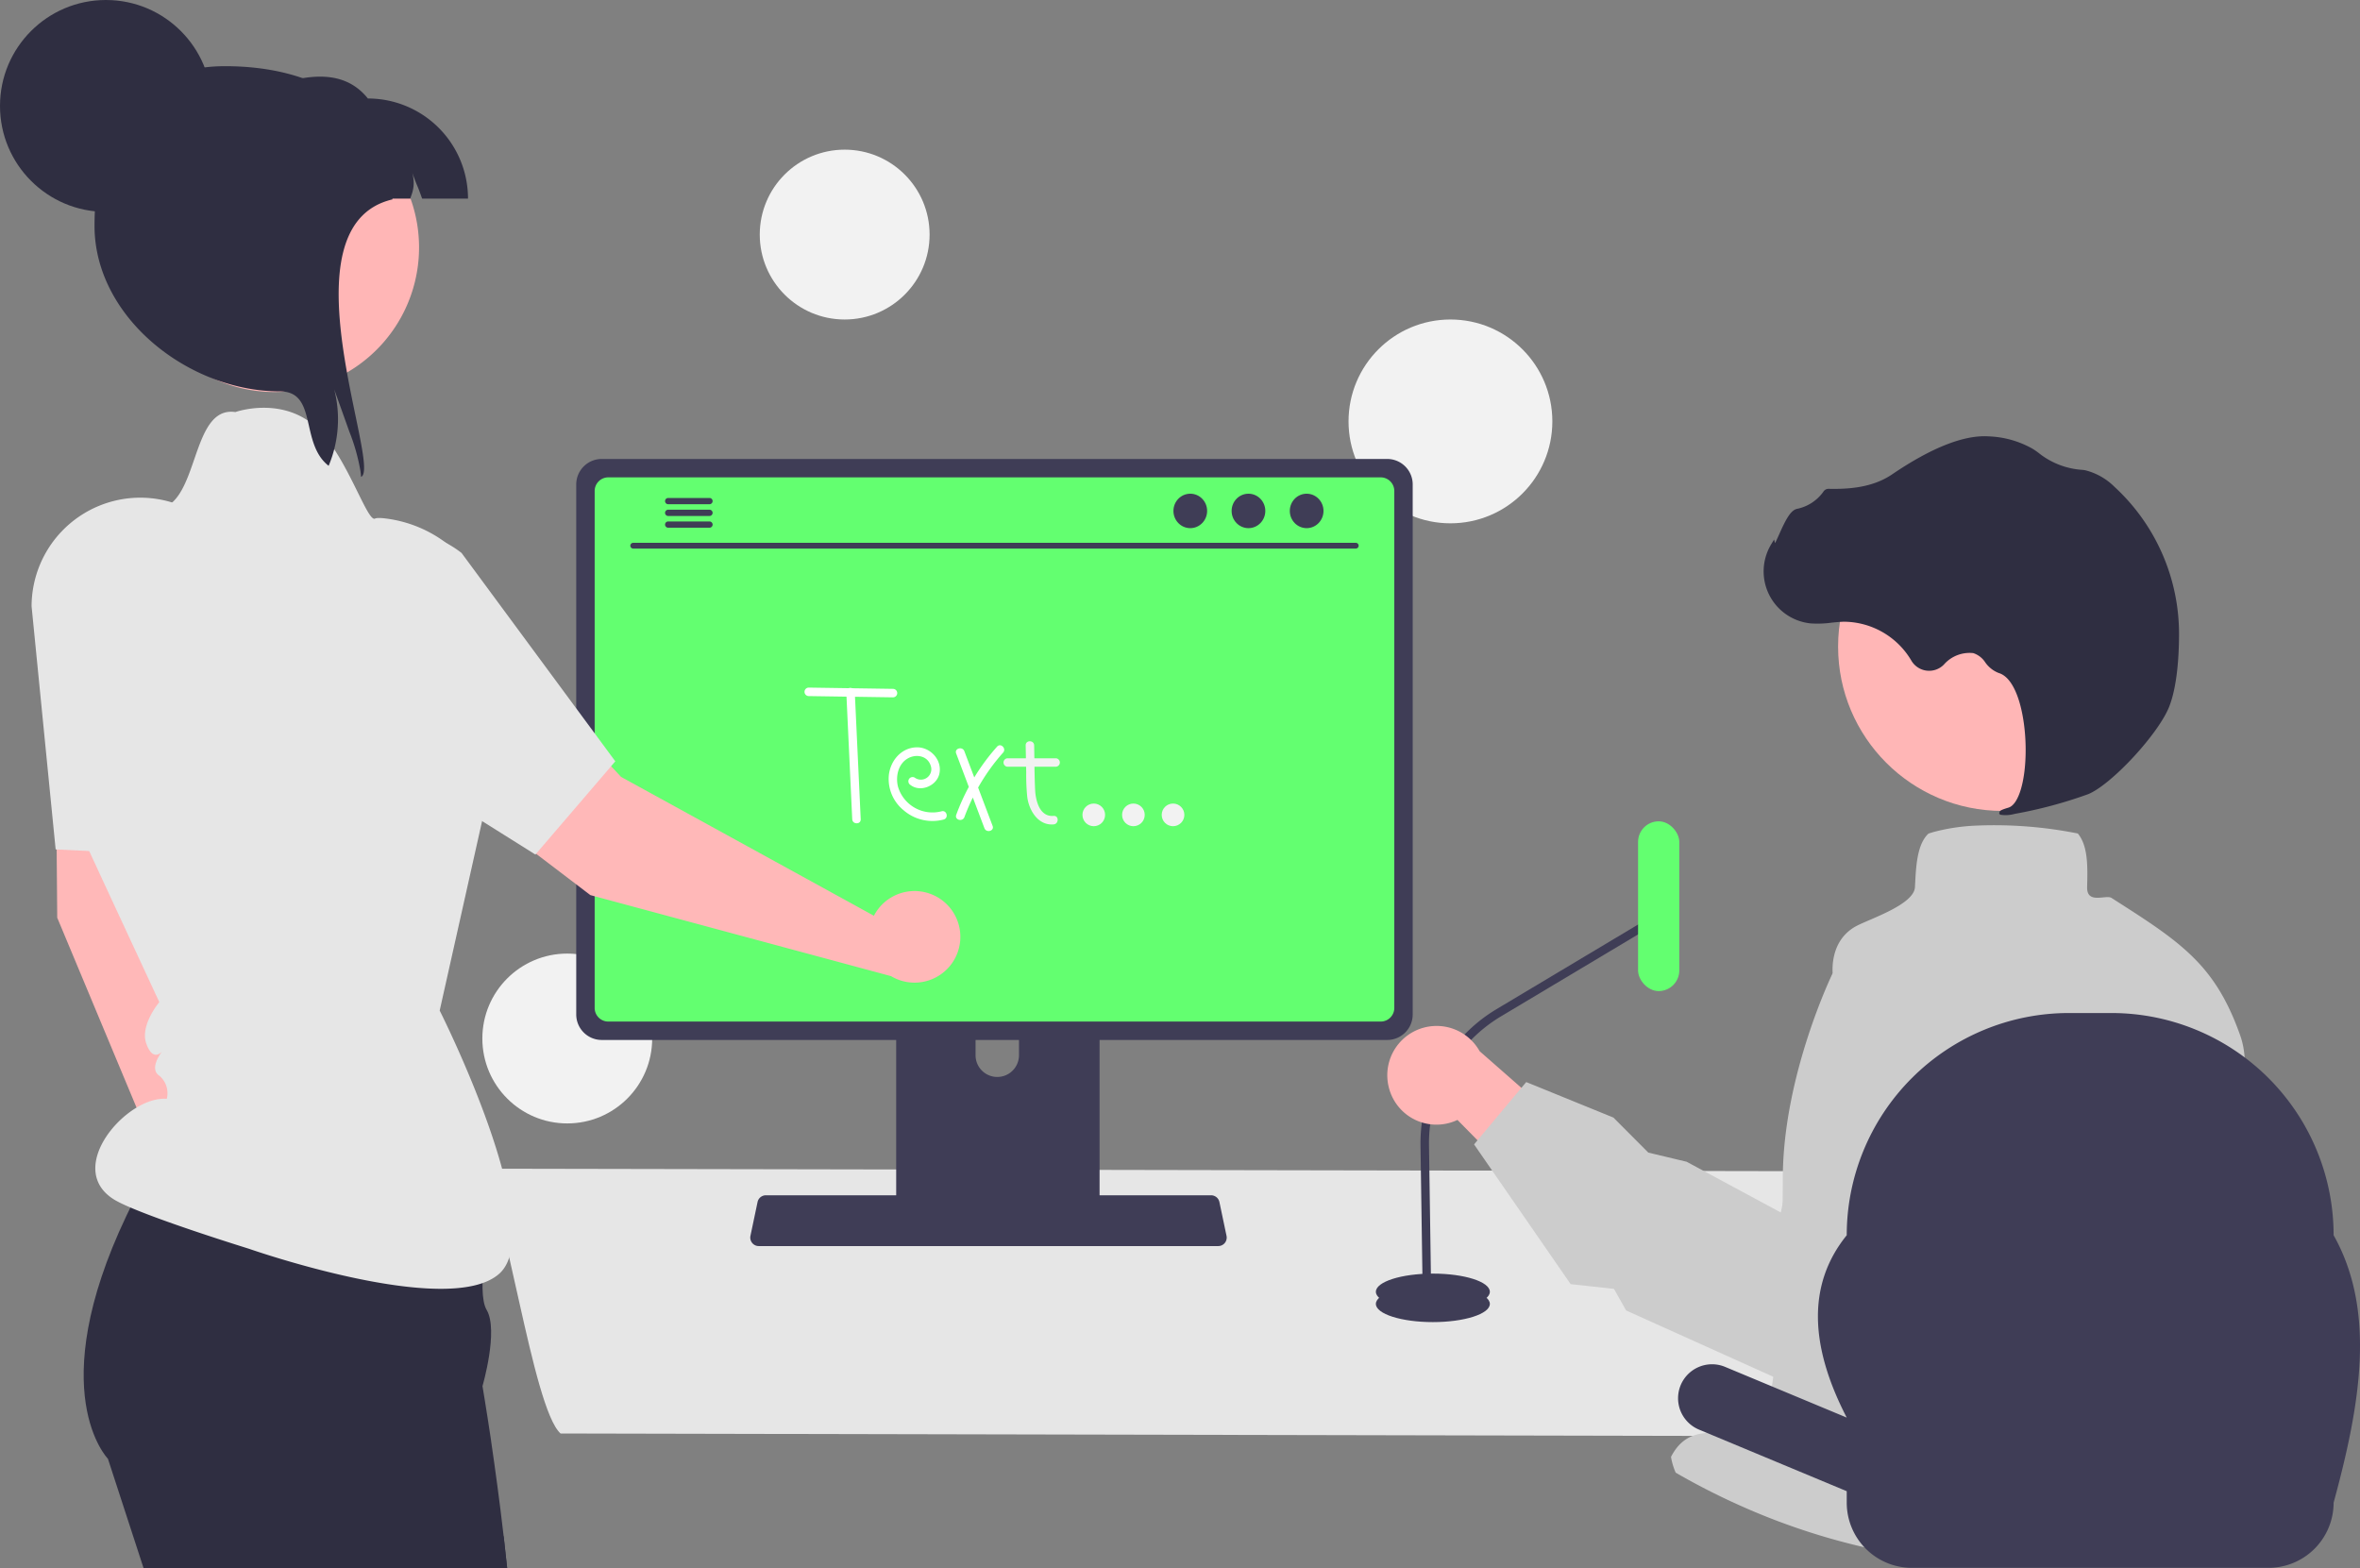 <svg xmlns="http://www.w3.org/2000/svg" data-name="Layer 1" width="833.723" height="554" viewBox="0 0 833.723 554" xmlns:xlink="http://www.w3.org/1999/xlink"><rect x="0" y="0" width="833.723" height="554" fill="#808080" stroke="none"/><circle cx="512.401" cy="148.87" r="36" fill="#f2f2f2"/><circle cx="298.401" cy="82.87" r="30" fill="#f2f2f2"/><circle cx="200.401" cy="366.87" r="30" fill="#f2f2f2"/><path d="M353.047,585.87c8.69,10.3,18.09,84.556,28.12,93.536l470.58,1c10.03-8.98,19.43-83.236,28.12-93.536Z" transform="translate(-183.138 -173)" fill="#e6e6e6"/><path d="M499.737,498.646v102.56h71.85v-102.56a3.448,3.448,0,0,0-2.43-3.3,3.175,3.175,0,0,0-1.03-.16h-64.92A3.463,3.463,0,0,0,499.737,498.646Zm28.04,35.24a7.67,7.67,0,0,1,15.34,0v11.9a7.67,7.67,0,0,1-15.34,0Z" transform="translate(-183.138 -173)" fill="#3f3d56"/><path d="M386.707,344.126v187.26a9.007,9.007,0,0,0,9,9h277.5a9.007,9.007,0,0,0,9-9V344.126a9.011,9.011,0,0,0-9-8.99h-277.5A9.012,9.012,0,0,0,386.707,344.126Z" transform="translate(-183.138 -173)" fill="#3f3d56"/><path d="M393.217,346.456v182.62a4.818,4.818,0,0,0,4.81,4.81h272.87a4.818,4.818,0,0,0,4.81-4.81v-182.62a4.82,4.82,0,0,0-4.81-4.82h-272.87A4.821,4.821,0,0,0,393.217,346.456Z" transform="translate(-183.138 -173)" fill="#63ff70"/><path d="M448.857,612.086a2.948,2.948,0,0,0,2.32,1.11h162.34a2.987,2.987,0,0,0,2.92-3.6l-2.52-11.97a2.993,2.993,0,0,0-1.86-2.17,2.894,2.894,0,0,0-1.06-.2h-157.31a2.894,2.894,0,0,0-1.06.2,2.992,2.992,0,0,0-1.86,2.17l-2.52,11.97A2.985,2.985,0,0,0,448.857,612.086Z" transform="translate(-183.138 -173)" fill="#3f3d56"/><path d="M406.801,366.792H662.124a1.016,1.016,0,0,0,0-2.031H406.801a1.016,1.016,0,0,0,0,2.031Z" transform="translate(-183.138 -173)" fill="#3f3d56"/><ellipse cx="461.605" cy="180.495" rx="5.95" ry="6.083" fill="#3f3d56"/><ellipse cx="441.049" cy="180.495" rx="5.95" ry="6.083" fill="#3f3d56"/><ellipse cx="420.493" cy="180.495" rx="5.95" ry="6.083" fill="#3f3d56"/><path d="M418.089,350.026a1.095,1.095,0,0,0,1.09,1.1h14.6a1.105,1.105,0,0,0,0-2.21h-14.6A1.103,1.103,0,0,0,418.089,350.026Z" transform="translate(-183.138 -173)" fill="#3f3d56"/><path d="M418.089,354.176a1.095,1.095,0,0,0,1.09,1.1h14.6a1.105,1.105,0,0,0,0-2.21h-14.6A1.103,1.103,0,0,0,418.089,354.176Z" transform="translate(-183.138 -173)" fill="#3f3d56"/><path d="M418.089,358.316a1.103,1.103,0,0,0,1.09,1.11h14.6a1.105,1.105,0,0,0,0-2.21h-14.6A1.095,1.095,0,0,0,418.089,358.316Z" transform="translate(-183.138 -173)" fill="#3f3d56"/><path d="M979.081,565.196c-.02-.05-.03-.09-.05-.13a26.641,26.641,0,0,0-1.35-3.04c-2.91-5.47.17-13.87-3.11-23.15-5.3-15.04-11.76-23.91-21.23-31.86-.28-.24-.56-.47-.85-.71l-.01-.01c-6.32-5.19-13.94-10.04-23.4-16.08-1.97-1.26-8.78,2.38-8.62-3.86.18-6.93.37-14.11-3.03-18.59l-.22-.29-.35-.09a150.437,150.437,0,0,0-35.42-2.73h-.01a69.659,69.659,0,0,0-14.93,2.19c-.36.1-.72.2-1.07.32-.27.07-.54.16-.81.25l-.22.08-.17.16c-3.29,3.29-4.05,9.19-4.41,15.34v.01q-.105,1.68-.18,3.36c-.28,5.98-14.71,10.81-20.21,13.52-10.33,5.1-8.772,16.984-8.892,16.984,0,0-17.368,35.656-17.578,71.766q-.015,3.015-.04,6.06c-.12,16.82-.44,33.93-1.7,49.52-.55,6.7-1.26,13.11-2.21,19.1-4.62,29.17-25.55,4.95-35.56,24.36a24.526,24.526,0,0,0,1.65,5.55c1.15.68,2.33,1.34,3.5,2q7.785,4.335,15.86,8.09c.3.14.6.28.9.41a236.735,236.735,0,0,0,30.46,11.62c2.03.62,4.06,1.21,6.11,1.77a233.586,233.586,0,0,0,55.61,8.33,1.701,1.701,0,0,1,.23-.01,288.585,288.585,0,0,0,65.84-9.49q.45-.12.9-.24c1.41-.38,2.81-.76,4.21-1.16a287.281,287.281,0,0,0,36.3-13.02,9.235,9.235,0,0,0,.13,1.31,3.03,3.03,0,0,0,.06.42c.02-.16.04-.32.05-.48.06-.47.11-.95.16-1.43C1001.541,641.666,988.831,590.996,979.081,565.196Z" transform="translate(-183.138 -173)" fill="#ccc"/><circle cx="707.419" cy="228.403" r="58.071" fill="#ffb6b6"/><path d="M894.856,460.52a157.933,157.933,0,0,0,26.012-6.98c8.303-3.442,24.882-21.382,28.612-30.961h0c2.771-7.117,3.405-17.511,3.449-24.976A70.601,70.601,0,0,0,930.092,344.95a22.305,22.305,0,0,0-10.313-5.825c-.341-.062-.688-.108-1.036-.138A27.52,27.52,0,0,1,903.686,333.29a22.698,22.698,0,0,0-2.682-1.864,33.899,33.899,0,0,0-15.24-4.266c-8.683-.601-20.198,3.918-34.226,13.437-7.047,4.783-15.686,5.232-22.427,5.088a2.156,2.156,0,0,0-1.859,1.071,15.22,15.22,0,0,1-9.365,6.025c-2.292.552-4.094,4.225-6.212,8.97-.481,1.077-1.041,2.334-1.47,3.116l-.327-1.278-1.027,1.696a18.469,18.469,0,0,0,13.938,27.94,36.019,36.019,0,0,0,7.331-.252c1.481-.153,3.012-.31,4.504-.341a27.845,27.845,0,0,1,23.765,13.779,7.282,7.282,0,0,0,11.464,1.369,12.031,12.031,0,0,1,10.379-4.056,7.987,7.987,0,0,1,4.231,3.256,10.408,10.408,0,0,0,4.758,3.768c6.447,1.879,9.457,15.181,9.526,26.746.066,11.147-2.428,19.706-6.065,20.814-2.8.852-3.087,1.119-3.196,1.665l-.097.488.403.361A11.892,11.892,0,0,0,894.856,460.52Z" transform="translate(-183.138 -173)" fill="#2f2e41"/><ellipse cx="506.191" cy="460.631" rx="20.132" ry="6.425" fill="#3f3d56"/><ellipse cx="506.191" cy="456.347" rx="20.132" ry="6.425" fill="#3f3d56"/><path d="M685.79,633.653l3-.045L687.962,577.59a52.258,52.258,0,0,1,25.369-45.5l57.259-34.226-1.539-2.575-57.259,34.227A55.265,55.265,0,0,0,684.962,577.635Z" transform="translate(-183.138 -173)" fill="#3f3d56"/><rect x="761.822" y="463.149" width="14.564" height="59.969" rx="7.282" transform="translate(1355.07 813.266) rotate(180)" fill="#63ff70"/><path d="M673.875,557.553A17.324,17.324,0,0,0,698.019,568.633l43.183,43.879,6.682-31.286-42.032-36.872a17.418,17.418,0,0,0-31.976,13.199Z" transform="translate(-183.138 -173)" fill="#ffb6b6"/><path d="M899.44,511.735l-.274-.153-31.487-10.828a29.807,29.807,0,0,0-24.414,2.267,29.215,29.215,0,0,0-4.791,3.388l-.01.001a29.804,29.804,0,0,0-9.678,16.405l-16.538,78.518L778.996,583.413l-13.55-3.236-12.334-12.378-30.801-12.541-1.71,2.041-15.498,18.525-1.217,1.456L738.011,626.649l15.296,1.665,4.285,7.623.303.139,12.54,5.652,53.482,24.095,25.899-19.821,4.053-3.111c33.506-31.043,49.169-56.014,55.708-75.034,3.461-10.047,4.372-18.418,4.029-25.167C912.54,521.833,899.971,512.134,899.44,511.735Z" transform="translate(-183.138 -173)" fill="#ccc"/><path d="M929.04,530.87H914.039A78.5,78.5,0,0,0,835.539,609.37c-13.993,17.304-13.136,39.033,0,64.42L792.544,655.865a12,12,0,0,0-9.235,22.152l52.231,21.775v4.054a23.024,23.024,0,0,0,23.024,23.024H984.516a23.024,23.024,0,0,0,23.024-23.024c9.338-34.258,15.182-67.481,0-94.477A78.5,78.5,0,0,0,929.04,530.87Z" transform="translate(-183.138 -173)" fill="#3f3d56"/><circle cx="386.401" cy="287.87" r="4" fill="#f2f2f2"/><circle cx="400.401" cy="287.87" r="4" fill="#f2f2f2"/><circle cx="414.401" cy="287.87" r="4" fill="#f2f2f2"/><path d="M468.8,418.905l29.857.445a1.501,1.501,0,0,0,0-3l-29.857-.445a1.501,1.501,0,0,0,0,3Z" transform="translate(-183.138 -173)" fill="#fff"/><path d="M504.772,450.301c3.533,2.727,9.213.341,10.199-3.872,1.149-4.909-3.138-9.529-8.004-9.422-5.411.118-9.236,4.67-9.822,9.792a14.23,14.23,0,0,0,5.136,12.375,15.574,15.574,0,0,0,14.257,3.331c1.848-.545,1.061-3.441-.798-2.893a12.717,12.717,0,0,1-15.334-8.589c-.941-3.538-.052-7.957,3.246-9.982,2.964-1.82,7.161-1.159,8.291,2.487a3.683,3.683,0,0,1-5.657,4.183,1.51,1.51,0,0,0-2.052.538,1.537,1.537,0,0,0,.538,2.052Z" transform="translate(-183.138 -173)" fill="#fff"/><path d="M535.38,436.763a74.185,74.185,0,0,0-8.058,10.876l-3.506-9.266c-.677-1.789-3.578-1.013-2.893.798q2.235,5.908,4.47,11.816a74.684,74.684,0,0,0-4.439,9.859c-.664,1.816,2.235,2.599,2.893.797a69.899,69.899,0,0,1,2.967-6.9q2.047,5.412,4.095,10.824c.677,1.789,3.578,1.013,2.893-.798q-2.562-6.772-5.124-13.545a70.567,70.567,0,0,1,8.823-12.34C538.785,437.449,536.67,435.32,535.38,436.763Z" transform="translate(-183.138 -173)" fill="#fff"/><path d="M482.107,417.44l2.098,44.967c.09,1.922,3.09,1.933,3,0l-2.098-44.967c-.09-1.922-3.09-1.933-3,0Z" transform="translate(-183.138 -173)" fill="#fff"/><path d="M556.106,440.87H548.55c-.019-1.518-.039-3.036-.07-4.552-.039-1.928-3.039-1.934-3,0q.046,2.276.092,4.552h-6.474a1.501,1.501,0,0,0,0,3h6.534q.019.957.039,1.913a77.35,77.35,0,0,0,.379,8.84c.64,4.715,3.836,10.074,9.297,9.611,1.91-.162,1.927-3.163,0-3-4.928.418-6.343-5.373-6.528-9.164-.133-2.729-.191-5.464-.23-8.2h7.517A1.501,1.501,0,0,0,556.106,440.87Z" transform="translate(-183.138 -173)" fill="#f2f2f2"/><path d="M261.81,580.591a16.224,16.224,0,0,0-2.897.273L243.011,480.198l15.93-96.91a24.408,24.408,0,0,0-47.382-11.24v0a192.563,192.563,0,0,0-8.759,59.054l.556,66.091L245.748,598.695a16.181,16.181,0,1,0,16.062-18.104Z" transform="translate(-183.138 -173)" fill="#ffb8b8"/><path d="M232.687,348.81A38.454,38.454,0,0,0,194.297,387.2l7.8,78.8.7,7.06.36.021,27.39,1.36h.01l13.29.659,2.28.11L248.737,466l22.34-78.8A38.432,38.432,0,0,0,232.687,348.81Z" transform="translate(-183.138 -173)" fill="#e6e6e6"/><path d="M233.867,727l-12.6-38.66s-23.1-23.49,6.53-85.85c.65-1.38,1.33-2.771,2.04-4.19q1.86-3.735,3.98-7.66c2.14-3.8,4.31-7.729,6.76-11.79l2.24.4,2.12.37,7.25,1.28h.01l104.99,18.5s-1.93,8.619-2.97,17.869c-.83,7.591-1.1,15.271.86,18.521,4.24,7.26-1.49,26.88-1.49,26.88s.32,1.9.86,5.26v.011c.53,3.27,1.27,7.909,2.11,13.529q.06.57.15,1.141c1.33,9.1,2.92,20.59,4.34,32.939.44,3.75.86,7.58,1.26,11.45Z" transform="translate(-183.138 -173)" fill="#2f2e41"/><path d="M203.942,369.193a22.683,22.683,0,0,1,16.341-14.397,50.92,50.92,0,0,1,16.943-1.852c16.72.659,12.504-36.8,29.06-34.374,0,0,15.583-5.561,27.776,4.629,11.076,9.258,18.712,34.436,21.555,33.004.604-.299,2.055-.267,4.085.002,23.723,3.149,40.795,24.43,39.385,48.32l-1.205,20.422s8.518,12.823-3.842,35.46L338.467,530s38.961,77.168,21,93-88.384-8.854-88.384-8.854-39.492-12.208-47.82-17.499c-17.593-11.177,4.893-36.661,18.795-35.46a8.102,8.102,0,0,0-2.546-8.101c-3.842-2.454.463-8.009.787-8.518-.37.37-3.287,3.426-5.509-3.009s4.629-14.536,4.629-14.536l-19.35-41.663-15.23-32.914-1.852-3.796,3.177-20.479-.297-.615a65.581,65.581,0,0,1-4.224-45.304C203.109,376.69,204.165,371.623,203.942,369.193Z" transform="translate(-183.138 -173)" fill="#e6e6e6"/><path d="M362.307,727h-6.68c1.85-3.97,3.68-7.82,5.42-11.45C361.487,719.3,361.907,723.13,362.307,727Z" transform="translate(-183.138 -173)" fill="#2f2e41"/><path d="M493.429,494.054a16.225,16.225,0,0,0-1.558,2.458L402.541,447.455l-66.872-71.927A24.408,24.408,0,0,0,297.773,406.11l0.0 0a192.563,192.563,0,0,0,41.33,43.08l52.597,40.023,106.209,28.624a16.181,16.181,0,1,0-4.481-23.784Z" transform="translate(-183.138 -173)" fill="#ffb8b8"/><path d="M372.513,474.609l26.518-30.933,1.477-1.73L346.19,368.336a37.449,37.449,0,0,0-7.618-4.592l-.007-.007A38.383,38.383,0,0,0,299.185,429.03L315.038,438.971l57.237,35.91Z" transform="translate(-183.138 -173)" fill="#e6e6e6"/><path d="M324.918,284.909a51.094,51.094,0,1,1,2.596-43.529c.234.585.444,1.169.655,1.778A51.025,51.025,0,0,1,324.918,284.909Z" transform="translate(-183.138 -173)" fill="#ffb6b6"/><path d="M332.262,243.159c-2.199-6.152-1.24-2.947-3.462-9.075,1.45,5.426-.842,8.467-.632,9.075H267.332V207.793c17.823-7.064,35.249-13.075,45.774,0a35.367,35.367,0,0,1,35.366,35.366Z" transform="translate(-183.138 -173)" fill="#2f2e41"/><path d="M310.697,341.466c-.047-.655-.117-1.333-.211-1.988a68.878,68.878,0,0,0-3.953-14.034c-1.754-4.935-3.532-9.894-5.309-14.829a42.457,42.457,0,0,1-1.988,26.945c-10.268-7.999-3.789-26.29-17.215-26.29-32.278,0-65.492-26.173-65.492-58.475,0-32.278,13.847-56.416,46.125-56.416,32.302,0,58.498,14.782,59.13,47.061C282.021,252.795,318.205,338.192,310.697,341.466Z" transform="translate(-183.138 -173)" fill="#2f2e41"/><circle cx="37.424" cy="37.424" r="37.424" fill="#2f2e41"/></svg>